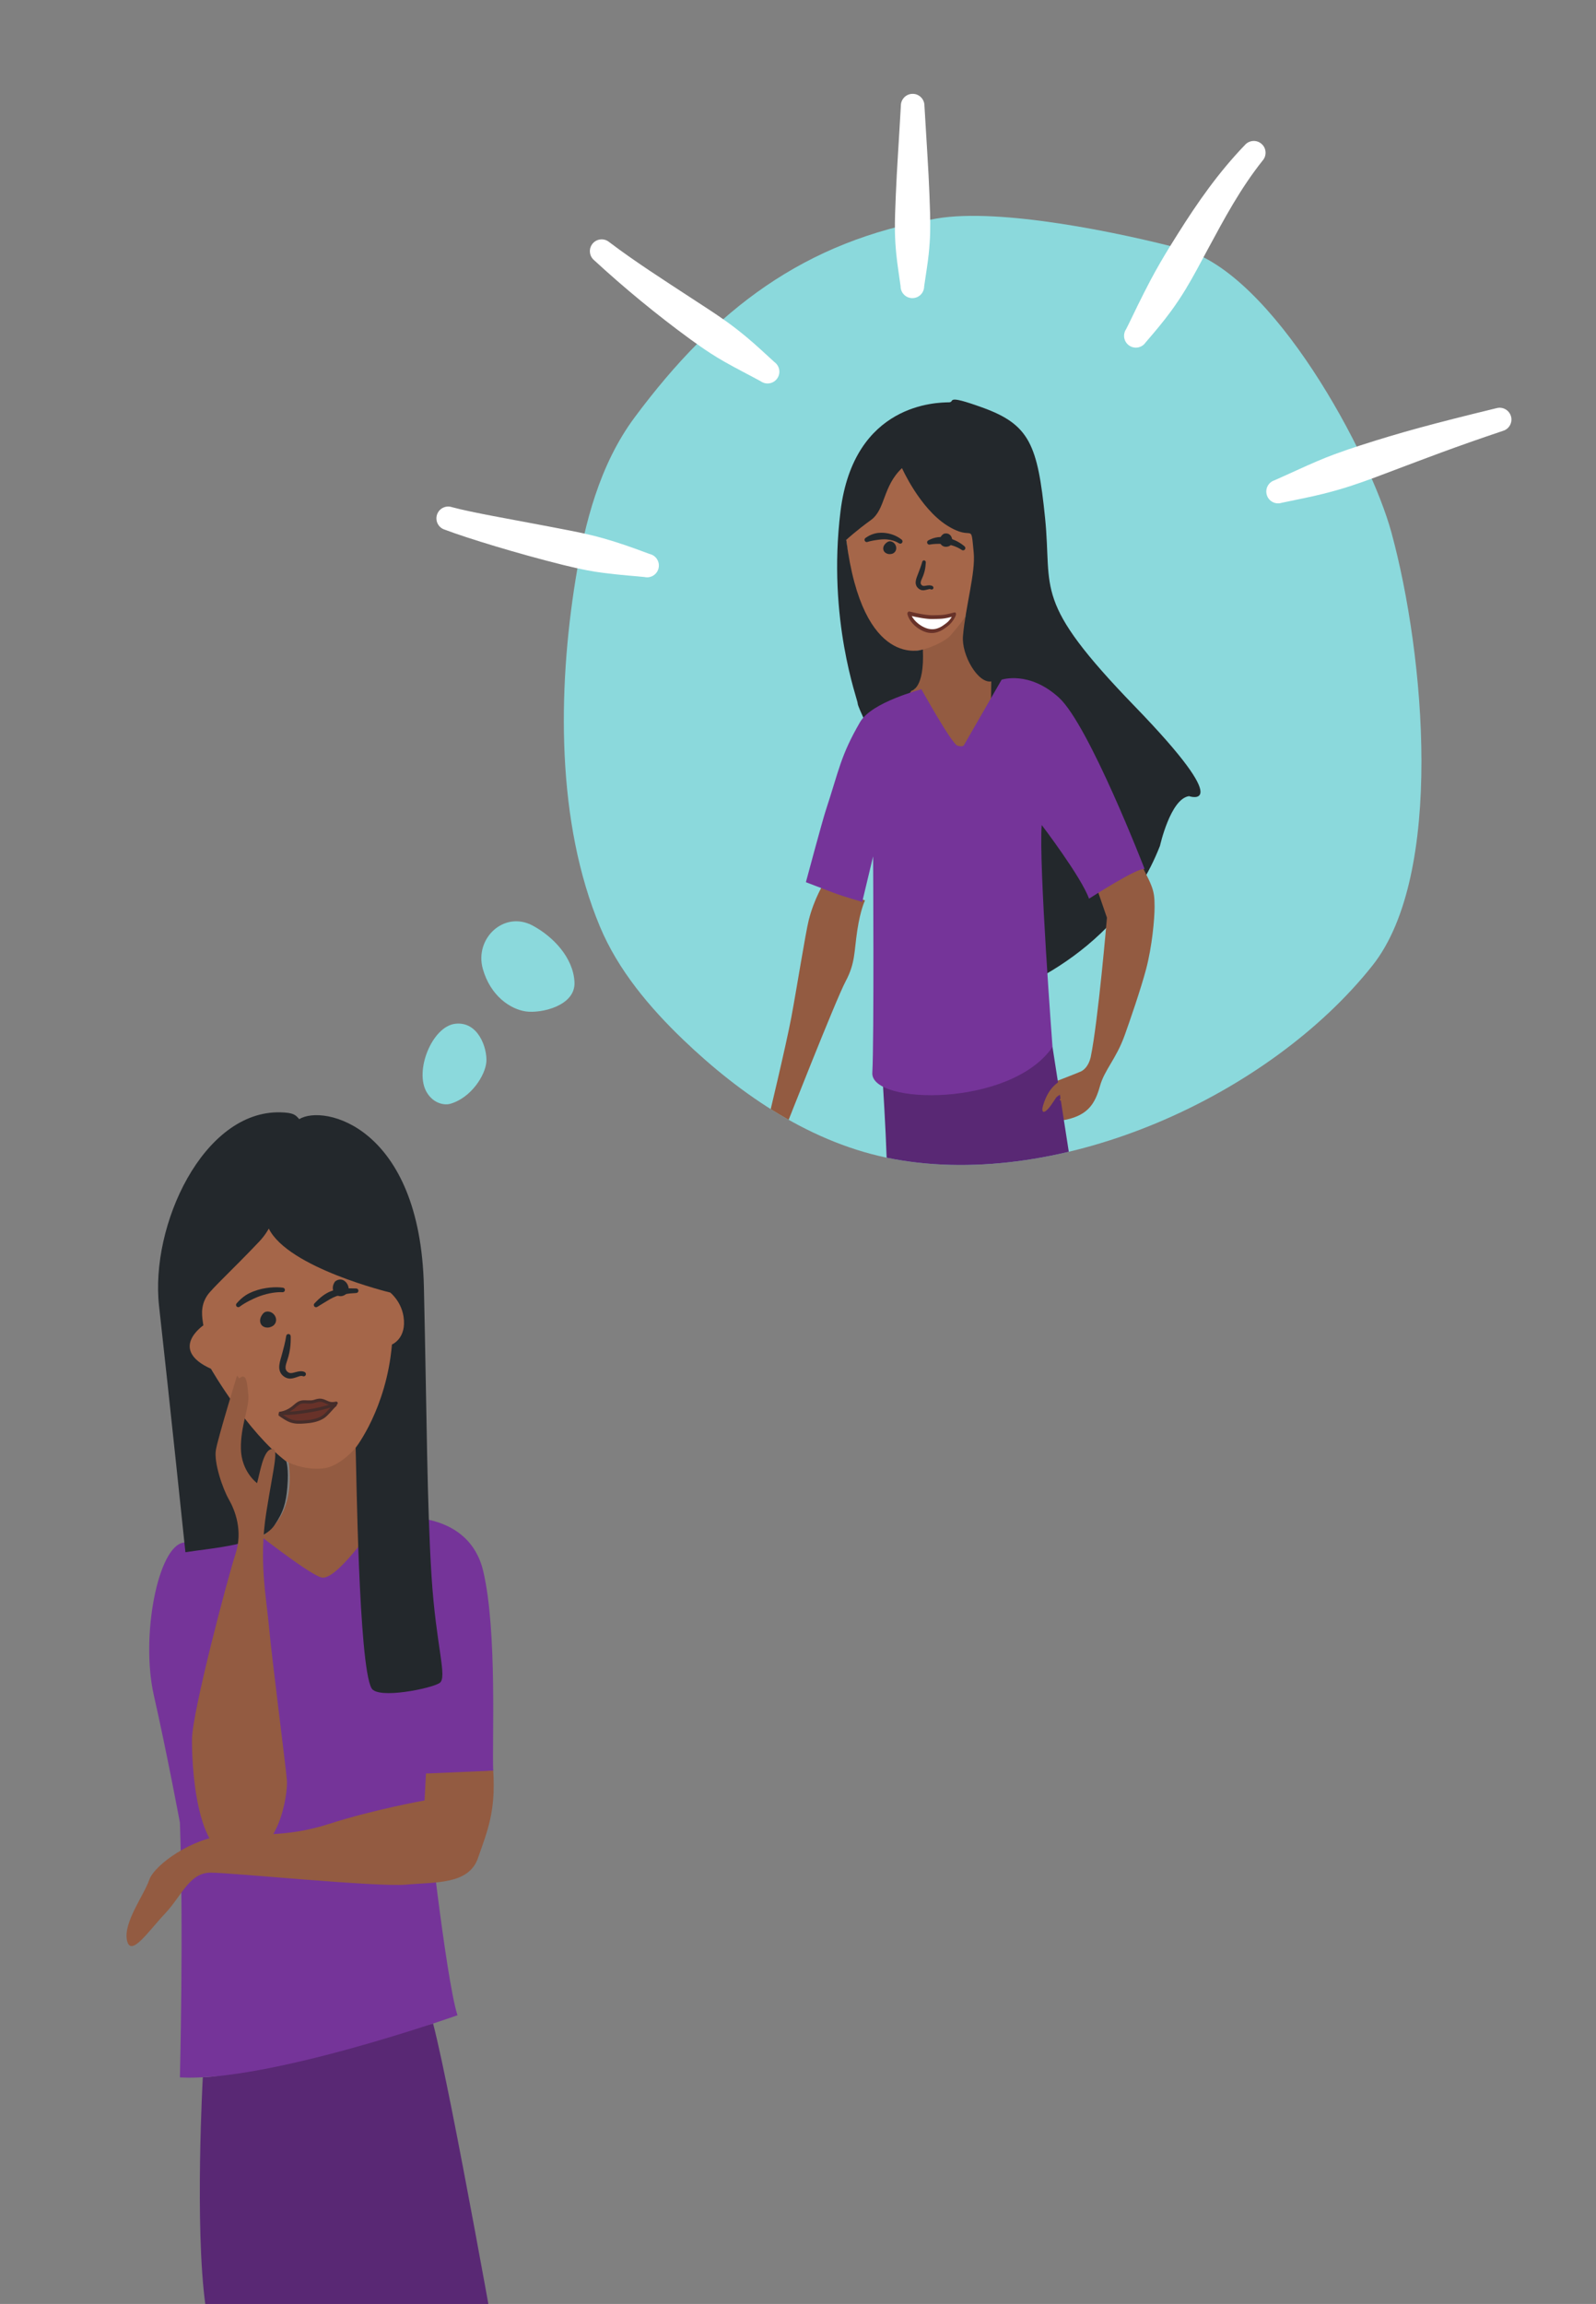 <?xml version="1.0" encoding="UTF-8" standalone="no"?>
<!DOCTYPE svg PUBLIC "-//W3C//DTD SVG 1.1//EN" "http://www.w3.org/Graphics/SVG/1.1/DTD/svg11.dtd">
<svg width="100%" height="100%" viewBox="0 0 463 668" version="1.1" xmlns="http://www.w3.org/2000/svg" xmlns:xlink="http://www.w3.org/1999/xlink" xml:space="preserve" xmlns:serif="http://www.serif.com/" style="fill-rule:evenodd;clip-rule:evenodd;stroke-linecap:round;stroke-miterlimit:75;">
    <rect x="0" y="0" width="463" height="668" fill="#808080" stroke="none"/>
    <g transform="matrix(1,0,0,1,-4097.44,-3332)">
        <g id="Bottom">
        </g>
        <g id="Middle">
        </g>
        <g id="_4.-Redefinition-of-leadership" serif:id="4. Redefinition of leadership" transform="matrix(0.361,0,0,0.835,4097.44,3332)">
            <rect x="0" y="0" width="1280" height="800" style="fill:none;"/>
            <clipPath id="_clip1">
                <rect x="0" y="0" width="1280" height="800"/>
            </clipPath>
            <g clip-path="url(#_clip1)">
                <g id="_4.-Redefinition-of-leadership-vector-art" serif:id="4. Redefinition of leadership vector art" transform="matrix(2.768,0,0,1.198,0,-207.752)">
                    <g id="Thinking-girl" serif:id="Thinking girl" transform="matrix(0.925,0,0,0.925,-636.355,47.63)">
                        <g id="Neck" transform="matrix(0.996,-0.094,0.094,0.996,-627.937,-5968.94)">
                            <path d="M805.372,6654.95C805.372,6654.95 804.261,6678.96 809.627,6682.13C809.627,6682.13 822.147,6689.21 809.627,6701.06C797.107,6712.91 772.917,6707.27 764.058,6688.16C764.058,6688.16 785.264,6687.87 783.117,6661.27C783.117,6661.27 798.161,6654.44 805.372,6654.95Z" style="fill:rgb(147,91,65);"/>
                        </g>
                        <g id="Face" transform="matrix(1.095,-0.103,0.094,0.996,-706.314,-5961.31)">
                            <path d="M800.159,6579.17C796.404,6575.8 789.395,6581.19 782.379,6581.51C777.404,6581.73 769.704,6572.91 765.856,6575.87C757.987,6581.94 758.712,6597.95 756.303,6607.85C755.279,6612.06 757.848,6622.5 759.042,6625.74C760.271,6629.07 764.49,6631.46 764.49,6631.46C764.49,6631.46 765.832,6634.58 767.728,6638.61C769.664,6642.73 772.662,6650.31 777.734,6657.13C783.099,6664.35 790.146,6666.02 794.119,6665.81C797.783,6665.61 805.086,6661.44 810.177,6650C813.675,6642.14 815.236,6637.32 815.601,6634.15C816.015,6630.55 820.165,6630.18 821.71,6627.02C823.545,6623.26 822.58,6620.56 823.266,6616.3C824.853,6606.44 824.326,6600.85 820.054,6591.96C818.507,6588.74 802.856,6581.59 800.159,6579.17Z" style="fill:rgb(165,102,73);"/>
                        </g>
                        <g id="Nose" transform="matrix(1.082,0.226,-0.226,1.082,1421.54,-6794.23)">
                            <path d="M789.235,6627.1C789.184,6626.75 789.428,6626.42 789.779,6626.37C790.13,6626.32 790.457,6626.56 790.508,6626.91C790.745,6627.97 790.962,6629.09 791.044,6630.41C791.084,6631.06 791.084,6631.77 791.045,6632.52C791.022,6632.97 790.971,6633.44 790.918,6633.92C790.83,6634.62 790.741,6635.34 790.905,6635.96C791.029,6636.43 791.322,6636.82 791.94,6637.04C792.401,6637.2 792.831,6637.07 793.251,6636.88C793.889,6636.6 794.506,6636.21 795.123,6636.04C795.559,6635.91 795.994,6635.87 796.433,6635.98C796.78,6636.06 797.001,6636.4 796.925,6636.75C796.849,6637.1 796.506,6637.32 796.159,6637.24C795.674,6637.15 795.243,6637.45 794.784,6637.72C794.148,6638.1 793.493,6638.5 792.796,6638.65C792.362,6638.74 791.914,6638.73 791.44,6638.6C790.418,6638.31 789.819,6637.74 789.446,6637.06C788.937,6636.14 788.935,6634.92 789.02,6633.74C789.088,6633.03 789.117,6632.36 789.154,6631.74C789.196,6631.03 789.231,6630.38 789.248,6629.76C789.274,6628.79 789.285,6627.93 789.235,6627.1Z" style="fill:rgb(35,40,44);"/>
                        </g>
                        <g id="Mouth" transform="matrix(1.113,-0.105,0.105,1.113,-146.701,121.597)">
                            <g transform="matrix(1,0,0,1,0,-6161.72)">
                                <path d="M783.218,6646.43C784.001,6646.19 785.349,6646.32 786.395,6645.48C787.134,6644.89 787.844,6644.24 788.829,6644C790.011,6643.71 790.833,6643.47 791.927,6643.65C792.912,6643.82 794.302,6643.64 795.344,6643.97C796.134,6644.21 797.45,6644.95 797.991,6645.53C798.07,6645.62 798.059,6646.26 798.058,6646.36C798.055,6646.55 797.511,6646.97 797.372,6647.09C796.627,6647.71 795.688,6648.24 794.822,6648.68C794.043,6649.09 793.176,6649.31 792.309,6649.4C791.576,6649.49 790.824,6649.47 790.089,6649.44C787.656,6649.31 784.561,6648.79 783.218,6646.43Z" style="fill:rgb(104,50,41);"/>
                            </g>
                            <g transform="matrix(1,0,0,1,0,-6161.72)">
                                <path d="M783.294,6646.43C784.532,6646.3 785.613,6645.96 786.686,6645.32C787.463,6644.86 788.306,6644.06 789.216,6643.89C790.256,6643.69 791.099,6644.06 792.057,6644.08C793.285,6644.11 794.183,6643.47 795.444,6644.01C796.704,6644.54 797.206,6645.32 799.12,6645.06" style="fill:none;stroke:rgb(70,45,42);stroke-width:0.87px;"/>
                            </g>
                            <g transform="matrix(1,0,0,1,0,-6161.72)">
                                <path d="M783.116,6646.8C784.063,6647.57 785.01,6648.44 786.156,6648.91C787.3,6649.38 788.443,6649.44 789.67,6649.47C791.468,6649.52 793.238,6649.44 794.902,6648.67C796.225,6648.06 797.638,6646.36 798.823,6645.53" style="fill:none;stroke:rgb(70,45,42);stroke-width:0.87px;"/>
                            </g>
                            <g transform="matrix(1,0,0,1,0,-6161.72)">
                                <path d="M783.218,6646.39C785.859,6646.83 788.522,6646.69 791.177,6646.52C794.419,6646.3 795.207,6646.08 798.416,6645.53" style="fill:none;stroke:rgb(70,45,42);stroke-width:0.87px;"/>
                            </g>
                        </g>
                        <g id="Eyes" transform="matrix(0.981,-0.194,0.194,0.981,-83.901,253.344)">
                            <g transform="matrix(1.15,-0.082,0.071,0.997,-581.003,-6080.41)">
                                <path d="M770.236,6614.25C769.936,6614.44 769.561,6614.31 769.399,6613.96C769.236,6613.62 769.347,6613.19 769.647,6613C770.6,6612.27 771.592,6611.68 772.63,6611.3C773.348,6611.04 774.083,6610.89 774.804,6610.8C778.174,6610.38 781.294,6611.31 782.886,6612.1C783.204,6612.24 783.363,6612.65 783.241,6613.02C783.119,6613.39 782.762,6613.57 782.444,6613.43C781.153,6612.92 778.834,6612.51 776.26,6612.74C775.657,6612.79 775.042,6612.89 774.418,6613.01C774.017,6613.08 773.614,6613.17 773.209,6613.27C772.711,6613.39 772.212,6613.52 771.712,6613.69C771.217,6613.85 770.725,6614.02 770.236,6614.25Z" style="fill:rgb(35,40,44);"/>
                            </g>
                            <g transform="matrix(1.099,-0.174,0.156,0.988,-1108.07,-5940.22)">
                                <path d="M795.824,6613.68C795.489,6613.81 795.126,6613.61 795.014,6613.23C794.902,6612.86 795.082,6612.46 795.417,6612.33C795.928,6612.06 796.392,6611.81 796.847,6611.6C797.376,6611.36 797.873,6611.16 798.355,6611.01C798.794,6610.86 799.22,6610.76 799.638,6610.69C800.317,6610.57 800.976,6610.54 801.651,6610.58C803.361,6610.69 805.182,6611.28 807.834,6612.49C808.166,6612.62 808.339,6613.03 808.219,6613.4C808.1,6613.77 807.734,6613.96 807.401,6613.83C804.887,6612.96 803.184,6612.6 801.612,6612.62C801.046,6612.63 800.5,6612.7 799.933,6612.8C799.566,6612.86 799.191,6612.94 798.796,6613.03C798.336,6613.12 797.854,6613.23 797.33,6613.35C796.858,6613.46 796.364,6613.56 795.824,6613.68Z" style="fill:rgb(35,40,44);"/>
                            </g>
                            <g transform="matrix(-0.78,9.54785e-17,-9.03084e-17,-0.737,1388.39,5333.07)">
                                <path d="M777.298,6613.34C776.229,6613.37 775.271,6613.63 774.537,6614.54C772.859,6616.63 774.525,6620.23 777.285,6620.15C778.197,6620.13 778.988,6619.32 779.496,6618.65C781.177,6616.45 780.353,6613.54 777.298,6613.34Z" style="fill:rgb(35,40,44);"/>
                            </g>
                            <g transform="matrix(1.232,0,0,1.354,-180.139,-8504.86)">
                                <path d="M799.769,6612.86C797.59,6614.8 799.761,6617.47 802.185,6616.07C803.808,6615.13 802.425,6611.61 799.769,6612.86Z" style="fill:rgb(35,40,44);"/>
                            </g>
                        </g>
                        <g id="Clothing">
                            <g transform="matrix(1,0,0,1,-3.597,-6071.86)">
                                <path d="M755.201,6858.75C755.201,6858.75 752.599,6905.65 756.054,6930.39C759.509,6955.14 755.034,6957.88 757.67,6964.8C757.67,6964.8 814.505,6956.1 849.249,6954.39C849.249,6954.39 833.305,6864.14 827.477,6841.9C827.477,6841.9 766.714,6858.8 755.201,6858.75Z" style="fill:rgb(89,40,116);"/>
                            </g>
                            <g transform="matrix(1,0,0,1,-3.597,-6071.86)">
                                <path d="M817.049,6683.36C817.049,6683.36 838.73,6681.25 843.206,6700.12C847.681,6718.99 845.934,6754.41 846.354,6762.66C846.354,6762.66 831.602,6764.43 825.502,6763.6L825.271,6771.29C825.271,6771.29 831.423,6827.85 835.132,6839.31C835.132,6839.31 775.615,6860.37 748.013,6858.78C748.013,6858.78 749.187,6812.72 748.013,6778.93C748.013,6778.93 743.979,6757.37 739.81,6738.94C735.641,6720.52 741.154,6692.23 749.208,6691.2C757.261,6690.16 761.479,6688.3 770.229,6686.74C770.229,6686.74 787.75,6700.63 792.285,6702.1C796.82,6703.57 808.075,6687.03 811.18,6683.24L817.049,6683.36Z" style="fill:rgb(117,52,153);"/>
                            </g>
                        </g>
                        <g id="Hair" transform="matrix(1.095,-0.103,0.094,0.996,-706.314,-5961.31)">
                            <path d="M752.324,6687.91C752.324,6687.91 751.884,6639.36 751.425,6610.36C751.021,6584.89 769.255,6550.69 791.065,6553.53C794.829,6554.02 795.322,6554.77 796.257,6556.22C803.552,6552.18 830.457,6562.04 827.182,6612.19C824.486,6653.49 822.247,6680.03 821.611,6702.46C820.979,6724.75 823.502,6734.72 821.022,6736.17C818.543,6737.63 803.043,6739.5 801.556,6735.79C798.49,6728.16 803.177,6666.52 803.477,6660.35C803.477,6660.35 813.285,6649.07 816.563,6629.2C816.563,6629.2 820.973,6627.79 820.599,6620.84C820.336,6615.95 817.475,6612.96 817.475,6612.96C817.475,6612.96 789.155,6602.29 784.672,6589.44C784.672,6589.44 783.593,6591.32 781.522,6593.3C772.913,6601.53 766.84,6606.52 765.372,6608.53C762.96,6611.82 763.396,6615.29 763.489,6617.7C763.489,6617.7 752.832,6624.14 764.49,6631.46C764.49,6631.46 773.035,6652.1 783.414,6662.58C783.414,6662.58 783.98,6664.79 783.029,6670.57C782.207,6675.57 781.254,6678.28 778.298,6682.18C773.997,6687.85 760.421,6687.37 752.324,6687.91Z" style="fill:rgb(35,40,44);"/>
                        </g>
                        <g transform="matrix(1,0,0,1,-3.597,-6071.86)">
                            <path d="M825.236,6763.57L824.802,6772C824.802,6772 808.701,6774.89 794.975,6779.31C781.25,6783.73 771.945,6782.32 762.043,6783.01C752.141,6783.7 740.069,6792.04 738.383,6796.9C736.696,6801.77 730.237,6810.22 731.397,6815.8C732.558,6821.38 738.102,6812.97 743.349,6807.45C748.596,6801.92 750.937,6794.63 757.67,6794.63C764.404,6794.63 809.765,6799.19 818.981,6798.38C828.197,6797.56 838.663,6798.41 841.553,6790.08C844.444,6781.75 847.187,6775.66 846.354,6762.66L825.236,6763.57Z" style="fill:rgb(147,91,65);"/>
                        </g>
                        <g id="Arm" transform="matrix(1,0,0,1,-3.597,-6071.86)">
                            <path d="M765.958,6638.86C765.958,6638.86 759.977,6658.28 759.305,6662.18C758.633,6666.07 761.397,6674.23 763.363,6677.66C765.329,6681.09 767.853,6687.52 765.444,6694.82C763.035,6702.13 751.917,6744.12 751.804,6752.8C751.729,6758.57 752.481,6790.33 765.935,6790.08C779.389,6789.82 781.859,6769.65 781.607,6765.86C781.355,6762.09 776.853,6727.4 776.013,6717.96C775.173,6708.51 772.713,6697.02 775.118,6681.82C777.523,6666.63 779.446,6660.69 776.336,6662.04C774.078,6663.03 773.101,6669.41 772.232,6672.58C772.232,6672.58 767.281,6669 767.157,6661.76C767.034,6654.51 769.877,6648.9 769.482,6644.8C769.087,6640.7 768.84,6637.95 766.62,6639.75" style="fill:rgb(147,91,65);"/>
                        </g>
                    </g>
                    <g transform="matrix(0.899,-0.219,0.202,0.829,-1912.07,-4879)">
                        <path d="M1099.7,6571.34C1099.01,6543.44 1082.77,6476.09 1057.15,6461.02C1039.35,6450.55 1004.61,6432.57 984.34,6431.03C942.189,6427.82 910.034,6443.16 877.565,6472.31C863.265,6485.15 854.339,6503.51 847.493,6521.11C833.806,6556.3 823.615,6599.69 829.205,6637.7C831.512,6653.39 838.297,6668.27 846.284,6681.81C859.564,6704.33 877.686,6726.48 901.656,6738.06C950.756,6761.79 1020.88,6747.14 1061.81,6712.66C1090.41,6688.57 1100.78,6614.62 1099.7,6571.34Z" style="fill:rgb(139,217,220);"/>
                        <clipPath id="_clip2">
                            <path d="M1099.7,6571.34C1099.01,6543.44 1082.77,6476.09 1057.15,6461.02C1039.35,6450.55 1004.61,6432.57 984.34,6431.03C942.189,6427.82 910.034,6443.16 877.565,6472.31C863.265,6485.15 854.339,6503.51 847.493,6521.11C833.806,6556.3 823.615,6599.69 829.205,6637.7C831.512,6653.39 838.297,6668.27 846.284,6681.81C859.564,6704.33 877.686,6726.48 901.656,6738.06C950.756,6761.79 1020.88,6747.14 1061.81,6712.66C1090.41,6688.57 1100.78,6614.62 1099.7,6571.34Z"/>
                        </clipPath>
                        <g clip-path="url(#_clip2)">
                            <g id="Leader-girl" serif:id="Leader girl" transform="matrix(0.972,0.256,-0.236,1.053,116.39,5898.49)">
                                <g id="Neck1" serif:id="Neck" transform="matrix(0.995,0.1,-0.1,0.995,659.773,-6224.01)">
                                    <path d="M955.593,6569.2C955.593,6569.2 957.885,6577.16 955.245,6581.48L947.32,6584.01L963.786,6604.11L970.866,6604.37L982.476,6579.32C982.476,6579.32 968.964,6563.67 968.923,6556.87C968.881,6550.07 955.593,6569.2 955.593,6569.2Z" style="fill:rgb(147,91,65);"/>
                                </g>
                                <g id="Face1" serif:id="Face" transform="matrix(0.995,0.1,-0.1,0.995,659.773,-6224.01)">
                                    <path d="M944.461,6504.27C932.436,6509.64 925.953,6521.04 929.308,6537.02C935.719,6567.55 947.223,6571.73 955.718,6569.17C959.192,6568.12 963.58,6565.38 964.813,6563.61C969.063,6557.52 970.878,6554.89 971.544,6544.05C973.55,6511.37 956.486,6498.91 944.461,6504.27Z" style="fill:rgb(165,102,73);"/>
                                </g>
                                <g id="Nose1" serif:id="Nose" transform="matrix(0.691,0.213,-0.213,0.691,1820.86,-4367.22)">
                                    <path d="M789.093,6627.12C789.031,6626.69 789.329,6626.29 789.758,6626.23C790.188,6626.17 790.587,6626.46 790.65,6626.89C790.908,6627.95 791.147,6629.07 791.246,6630.4C791.295,6631.07 791.298,6631.77 791.26,6632.54C791.237,6632.99 791.184,6633.45 791.129,6633.94C791.041,6634.62 790.941,6635.31 791.095,6635.9C791.202,6636.32 791.452,6636.67 791.996,6636.87C792.528,6637.06 793.016,6636.82 793.499,6636.58C794.033,6636.32 794.555,6636.04 795.077,6635.89C795.539,6635.77 795.999,6635.72 796.464,6635.84C796.888,6635.94 797.157,6636.36 797.065,6636.78C796.972,6637.2 796.553,6637.47 796.128,6637.38C795.677,6637.3 795.285,6637.6 794.86,6637.86C794.211,6638.25 793.54,6638.66 792.827,6638.82C792.366,6638.93 791.889,6638.91 791.385,6638.77C790.302,6638.47 789.671,6637.86 789.272,6637.15C788.74,6636.2 788.728,6634.94 788.809,6633.71C788.876,6633.01 788.902,6632.35 788.941,6631.74C788.986,6631.03 789.029,6630.38 789.054,6629.77C789.094,6628.8 789.128,6627.95 789.093,6627.12Z" style="fill:rgb(35,40,44);"/>
                                </g>
                                <g id="Eyes1" serif:id="Eyes" transform="matrix(0.799,0.08,-0.08,0.799,360.368,-51.633)">
                                    <g transform="matrix(1.151,0.053,-0.046,0.999,187.92,-6193.97)">
                                        <path d="M768.301,6615.55C767.952,6615.83 767.473,6615.73 767.231,6615.32C766.989,6614.92 767.076,6614.37 767.425,6614.09C767.825,6613.66 768.233,6613.28 768.677,6612.92C769.128,6612.57 769.603,6612.27 770.096,6612.02C770.495,6611.81 770.909,6611.65 771.327,6611.52C771.964,6611.33 772.613,6611.22 773.259,6611.16C775.483,6610.99 777.673,6611.53 779.519,6612.76C779.898,6612.99 780.048,6613.52 779.856,6613.95C779.663,6614.39 779.2,6614.57 778.822,6614.34C777.509,6613.68 776.052,6613.46 774.575,6613.54C773.514,6613.61 772.461,6613.9 771.408,6614.26C770.89,6614.44 770.37,6614.61 769.854,6614.83C769.33,6615.05 768.81,6615.25 768.301,6615.55Z" style="fill:rgb(35,40,44);"/>
                                    </g>
                                    <g transform="matrix(1.113,0.002,-0.002,1,-76.377,-6159.95)">
                                        <path d="M792.316,6612.68C791.918,6612.88 791.443,6612.69 791.256,6612.25C791.069,6611.81 791.24,6611.28 791.638,6611.07C792.126,6610.71 792.611,6610.41 793.122,6610.15C793.654,6609.89 794.196,6609.69 794.746,6609.55C795.196,6609.43 795.651,6609.36 796.103,6609.33C796.795,6609.28 797.481,6609.31 798.15,6609.4C800.533,6609.71 802.704,6610.73 804.376,6612.02C804.75,6612.28 804.867,6612.82 804.636,6613.24C804.405,6613.66 803.913,6613.79 803.539,6613.53C801.994,6612.6 800.045,6612.01 797.975,6611.93C797.415,6611.9 796.849,6611.94 796.274,6611.98C795.902,6612.01 795.528,6612.05 795.15,6612.1C794.684,6612.16 794.216,6612.22 793.74,6612.32C793.266,6612.43 792.796,6612.51 792.316,6612.68Z" style="fill:rgb(35,40,44);"/>
                                    </g>
                                    <g transform="matrix(-0.78,9.54785e-17,-9.03084e-17,-0.737,1382.84,5333.66)">
                                        <path d="M777.298,6613.34C776.229,6613.37 775.271,6613.63 774.537,6614.54C772.859,6616.63 774.525,6620.23 777.285,6620.15C778.197,6620.13 778.988,6619.32 779.496,6618.65C781.177,6616.45 780.353,6613.54 777.298,6613.34Z" style="fill:rgb(35,40,44);"/>
                                    </g>
                                    <g transform="matrix(1.227,0.115,-0.127,1.348,655.638,-8556.49)">
                                        <path d="M799.769,6612.86C797.59,6614.8 799.761,6617.47 802.185,6616.07C803.808,6615.13 802.425,6611.61 799.769,6612.86Z" style="fill:rgb(35,40,44);"/>
                                    </g>
                                </g>
                                <g transform="matrix(1.163,0.421,-0.553,1.527,3708.93,-10084.6)">
                                    <g id="Mouth1" serif:id="Mouth">
                                        <path id="Curve" d="M788.377,6646.38C790.684,6646.2 793.124,6645.88 794.426,6645.49C796.481,6644.86 796.782,6644.9 799.317,6643.55C799.423,6643.5 799.324,6644.92 798.408,6645.96C797.765,6646.69 796.794,6647.99 794.521,6648.26C792.633,6648.48 789.666,6647.83 788.377,6646.38Z" style="fill:white;stroke:rgb(104,50,41);stroke-width:0.75px;stroke-linejoin:round;"/>
                                    </g>
                                </g>
                                <g id="Hair1" serif:id="Hair" transform="matrix(0.995,0.1,-0.1,0.995,659.773,-6224.01)">
                                    <path d="M944.461,6512.92C944.461,6512.92 951.228,6524.81 960.246,6529.37C969.263,6533.94 967.478,6526.95 969.482,6537.05C970.707,6543.22 968.61,6553.98 968.727,6563.38C968.802,6569.36 974.918,6577.8 978.977,6576.67C978.977,6576.67 986.556,6668.54 989.476,6675.3C989.476,6675.3 1026.21,6660.6 1036.76,6622.67C1036.76,6622.67 1038.55,6607.69 1044.26,6606.3C1044.26,6606.3 1059.96,6609.91 1024.56,6579.99C989.153,6550.07 995.271,6546.6 990.672,6524C986.074,6501.4 982.955,6495.36 967.645,6491.51C955.229,6488.38 959.113,6490.69 957.089,6490.93C953.502,6491.35 927.408,6494.03 926.614,6528.31C925.821,6562.6 937.967,6586.72 937.967,6587.7C937.967,6588.68 944.461,6598.94 944.461,6598.94L954.383,6582.04C954.383,6582.04 958.419,6581.1 956.63,6568.85C956.63,6568.85 938.542,6577.27 929.308,6537.02C929.308,6537.02 932.131,6533.84 936.384,6530.08C940.636,6526.31 938.955,6519.24 944.461,6512.92Z" style="fill:rgb(35,40,44);"/>
                                </g>
                                <g transform="matrix(0.997,0.077,-0.077,0.997,514.333,-6223.81)">
                                    <path d="M1008.64,6645.66L1013.76,6657.49C1013.76,6657.49 1013.5,6689.99 1012.01,6701.54C1011.58,6704.16 1010.36,6705.53 1009.38,6706.13C1008.84,6706.46 1000.71,6710.39 1000.21,6710.52C1000.05,6710.56 998.11,6716.22 997.889,6719.36C997.625,6723.11 1003.56,6722.28 1005.96,6721.56C1012.56,6719.55 1014.5,6715.89 1015.6,6710.33C1016.64,6705.06 1019.99,6701.51 1022.1,6693.9C1023.31,6689.51 1026.01,6679.26 1027.24,6672.62C1028.57,6665.41 1028.69,6656.72 1028.4,6652.95C1027.94,6646.9 1027.16,6646.7 1020.55,6635.67L1008.64,6645.66Z" style="fill:rgb(147,91,65);"/>
                                </g>
                                <g transform="matrix(1,0,0,1,0,-6161.72)">
                                    <path d="M941.74,6699.77C941.74,6699.77 944.571,6740.68 943.137,6749.36C941.702,6758.05 1004.1,6756.84 1003.68,6747.91L995.328,6694L941.74,6699.77Z" style="fill:rgb(89,40,116);"/>
                                </g>
                                <g transform="matrix(0,-1,-1,-0,7713.92,1556.54)">
                                    <path d="M1015.6,6710.33C1016.64,6705.06 1010.36,6705.53 1009.38,6706.13C1008.84,6706.46 1003.73,6708.9 1003.73,6708.9L1007.66,6716.41C1007.66,6716.41 1010.85,6714.02 1009.48,6716.03C1008.16,6717.96 1008.9,6717.02 1006.11,6719C1002.91,6721.28 1003.56,6722.28 1005.96,6721.56C1012.56,6719.55 1014.5,6715.89 1015.6,6710.33Z" style="fill:rgb(147,91,65);"/>
                                </g>
                                <g transform="matrix(0.899,-0.107,0.107,0.899,-614.622,-5389.84)">
                                    <path d="M920.817,6639.86C920.817,6639.86 916.856,6644.68 914.059,6651.98C912.438,6656.22 907.049,6675.2 904.09,6684.63C901.13,6694.06 891.851,6719.07 891.851,6719.07L897.474,6722.52C897.474,6722.52 920.116,6680.43 924.245,6674.51C928.373,6668.59 928.362,6664.64 930.348,6657.48C932.334,6650.32 934.23,6647.52 934.23,6647.52L920.817,6639.86Z" style="fill:rgb(147,91,65);"/>
                                </g>
                                <g id="Clothing1" serif:id="Clothing" transform="matrix(1,0,0,1,0,-6161.72)">
                                    <path d="M939.089,6634.21C939.089,6634.21 939.389,6692 938.801,6702.06C938.213,6712.12 982.237,6712.99 995.328,6694C995.328,6694 991.003,6636.65 991.979,6624.42C991.979,6624.42 1004.36,6640.67 1006.81,6647.52C1006.81,6647.52 1022.57,6637.37 1024.27,6638.28C1024.27,6638.28 1006.79,6593 997.379,6584.46C987.972,6575.92 979.43,6578.86 979.43,6578.86L967.63,6599.31C967.63,6599.31 967.398,6600.04 965.589,6599.54C963.781,6599.04 954.196,6581.66 954.24,6581.8C954.284,6581.94 938.724,6585.76 935.032,6592.1C928.893,6602.65 928.455,6607.05 924.245,6619.8C923.185,6623 918,6642.29 918,6642.29C918,6642.29 923.493,6644.4 926.614,6645.59C929.735,6646.79 935.666,6648.47 935.666,6648.47L939.089,6634.21Z" style="fill:rgb(117,52,153);"/>
                                </g>
                            </g>
                        </g>
                    </g>
                    <g id="Energy-lines" serif:id="Energy lines" transform="matrix(0.925,0,0,0.925,-636.355,47.63)">
                        <g transform="matrix(1,0,0,1,24.852,-6185.53)">
                            <path d="M906.149,6434.96C907.815,6436.14 908.208,6438.45 907.027,6440.11C905.845,6441.78 903.535,6442.17 901.869,6440.99C898.084,6438.92 894.28,6437.03 890.505,6434.88C889.011,6434.03 887.543,6433.15 886.098,6432.21C883.934,6430.81 881.821,6429.33 879.736,6427.81C869.186,6420.11 859.106,6411.82 849.565,6403.05C847.999,6401.74 847.791,6399.41 849.101,6397.84C850.411,6396.28 852.746,6396.07 854.312,6397.38C862.584,6403.63 871.361,6409.21 880.104,6414.93C883.862,6417.39 887.659,6419.79 891.303,6422.4C893.405,6423.91 895.432,6425.5 897.417,6427.15C900.45,6429.67 903.245,6432.32 906.149,6434.96Z" style="fill:white;"/>
                        </g>
                        <g transform="matrix(1,0,0,1,36.703,-6181.27)">
                            <path d="M855.16,6490.85C857.151,6491.3 858.4,6493.28 857.948,6495.28C857.496,6497.27 855.512,6498.52 853.521,6498.06C850.911,6497.78 846.349,6497.5 840.697,6496.77C839.071,6496.57 837.371,6496.31 835.611,6495.97C833.183,6495.51 830.653,6494.94 828.08,6494.3C813.817,6490.76 798.089,6485.96 790.775,6483.2C788.834,6482.57 787.771,6480.48 788.403,6478.53C789.035,6476.59 791.125,6475.53 793.066,6476.16C799.269,6477.85 811.456,6479.92 823.563,6482.24C828.075,6483.11 832.586,6483.93 836.733,6484.92C839.386,6485.56 841.873,6486.28 844.151,6486.99C849.052,6488.53 852.865,6490.03 855.16,6490.85Z" style="fill:white;"/>
                        </g>
                        <g transform="matrix(1,0,0,1,6.164,-6154.19)">
                            <path d="M971.842,6379.91C971.835,6381.95 970.172,6383.6 968.13,6383.59C966.088,6383.59 964.437,6381.92 964.444,6379.88C963.96,6376.26 963.401,6372.98 963.082,6369.69C962.86,6367.39 962.712,6365.15 962.671,6362.89C962.601,6359.02 962.787,6355.15 962.955,6351.01C963.271,6343.24 963.9,6334.6 964.531,6323.28C964.529,6321.24 966.185,6319.58 968.227,6319.58C970.269,6319.57 971.928,6321.23 971.929,6323.27C972.581,6334.6 973.204,6343.25 973.496,6351.03C973.652,6355.17 973.819,6359.05 973.727,6362.92C973.673,6365.18 973.512,6367.43 973.274,6369.72C972.933,6373.02 972.352,6376.28 971.842,6379.91Z" style="fill:white;"/>
                        </g>
                        <g transform="matrix(1,0,0,1,-3.97,-6151.48)">
                            <path d="M1051.48,6394.77C1050.33,6396.46 1048.03,6396.9 1046.34,6395.75C1044.65,6394.6 1044.21,6392.3 1045.36,6390.61C1046.69,6388.03 1047.83,6385.5 1049.08,6383.01C1050.36,6380.44 1051.6,6377.94 1052.9,6375.49C1053.97,6373.47 1055.07,6371.5 1056.19,6369.57C1057.94,6366.56 1059.74,6363.66 1061.55,6360.8C1067.81,6350.86 1074.29,6341.58 1082.65,6332.89C1084,6331.36 1086.34,6331.2 1087.87,6332.55C1089.41,6333.89 1089.56,6336.23 1088.21,6337.77C1081.2,6346.57 1076.23,6355.9 1071.02,6365.53C1068.78,6369.67 1066.59,6373.91 1064.05,6378.09C1062.63,6380.43 1061.09,6382.73 1059.43,6385C1057,6388.32 1054.32,6391.48 1051.48,6394.77Z" style="fill:white;"/>
                        </g>
                        <g transform="matrix(1,0,0,1,-1.264,-6161.72)">
                            <path d="M1091.49,6455.25C1089.54,6455.88 1087.45,6454.81 1086.83,6452.86C1086.2,6450.92 1087.27,6448.84 1089.21,6448.21C1094.32,6445.96 1098.6,6443.92 1102.59,6442.23C1104.47,6441.43 1106.27,6440.71 1108,6440.07C1110.93,6438.99 1113.66,6438.07 1116.29,6437.23C1128.58,6433.27 1138.54,6430.55 1158.87,6425.61C1160.84,6425.05 1162.88,6426.19 1163.45,6428.15C1164.01,6430.11 1162.87,6432.16 1160.91,6432.72C1145.51,6437.88 1136.41,6441.42 1127.38,6444.81C1122.81,6446.52 1118.3,6448.31 1112.95,6450.04C1110.35,6450.88 1107.56,6451.68 1104.47,6452.45C1100.62,6453.42 1096.37,6454.22 1091.49,6455.25Z" style="fill:white;"/>
                        </g>
                    </g>
                    <g id="Thought-bubble" serif:id="Thought bubble" transform="matrix(0.854,0.356,-0.356,0.854,-407.217,-246.105)">
                        <g transform="matrix(1,0,0,1,0,-6161.72)">
                            <path d="M849.546,6659.17C848.207,6655.19 842.35,6648.39 835.978,6651.93C829.559,6655.49 829.709,6670.69 836.056,6675.28C839.561,6677.81 842.92,6676.65 844.013,6675.8C849.493,6671.56 850.886,6663.15 849.546,6659.17Z" style="fill:rgb(139,217,220);"/>
                        </g>
                        <g transform="matrix(1,0,0,1,0,-6161.72)">
                            <path d="M854.904,6639.86C850.213,6641.06 842.84,6639.7 837.332,6632.76C831.169,6624.99 836.41,6613.22 846.564,6614.21C853.784,6614.92 862.168,6618.56 865.474,6625.52C868.67,6632.24 859.594,6638.65 854.904,6639.86Z" style="fill:rgb(139,217,220);"/>
                        </g>
                    </g>
                </g>
                <g id="Top">
                </g>
            </g>
        </g>
        <g id="Step-1c" serif:id="Step 1c">
        </g>
        <g id="Step-1a-thumbnail" serif:id="Step 1a thumbnail">
        </g>
        <g id="Step-2-thumbnail" serif:id="Step 2 thumbnail">
        </g>
        <g id="Global-girl-globe" serif:id="Global girl globe">
        </g>
        <g id="Step-2-thumbnail1" serif:id="Step 2 thumbnail">
        </g>
        <g id="Global-girl-globe1" serif:id="Global girl globe">
        </g>
        <g id="Step-2-thumbnail2" serif:id="Step 2 thumbnail">
        </g>
        <g id="Previous-illustrations" serif:id="Previous illustrations">
        </g>
    </g>
</svg>
